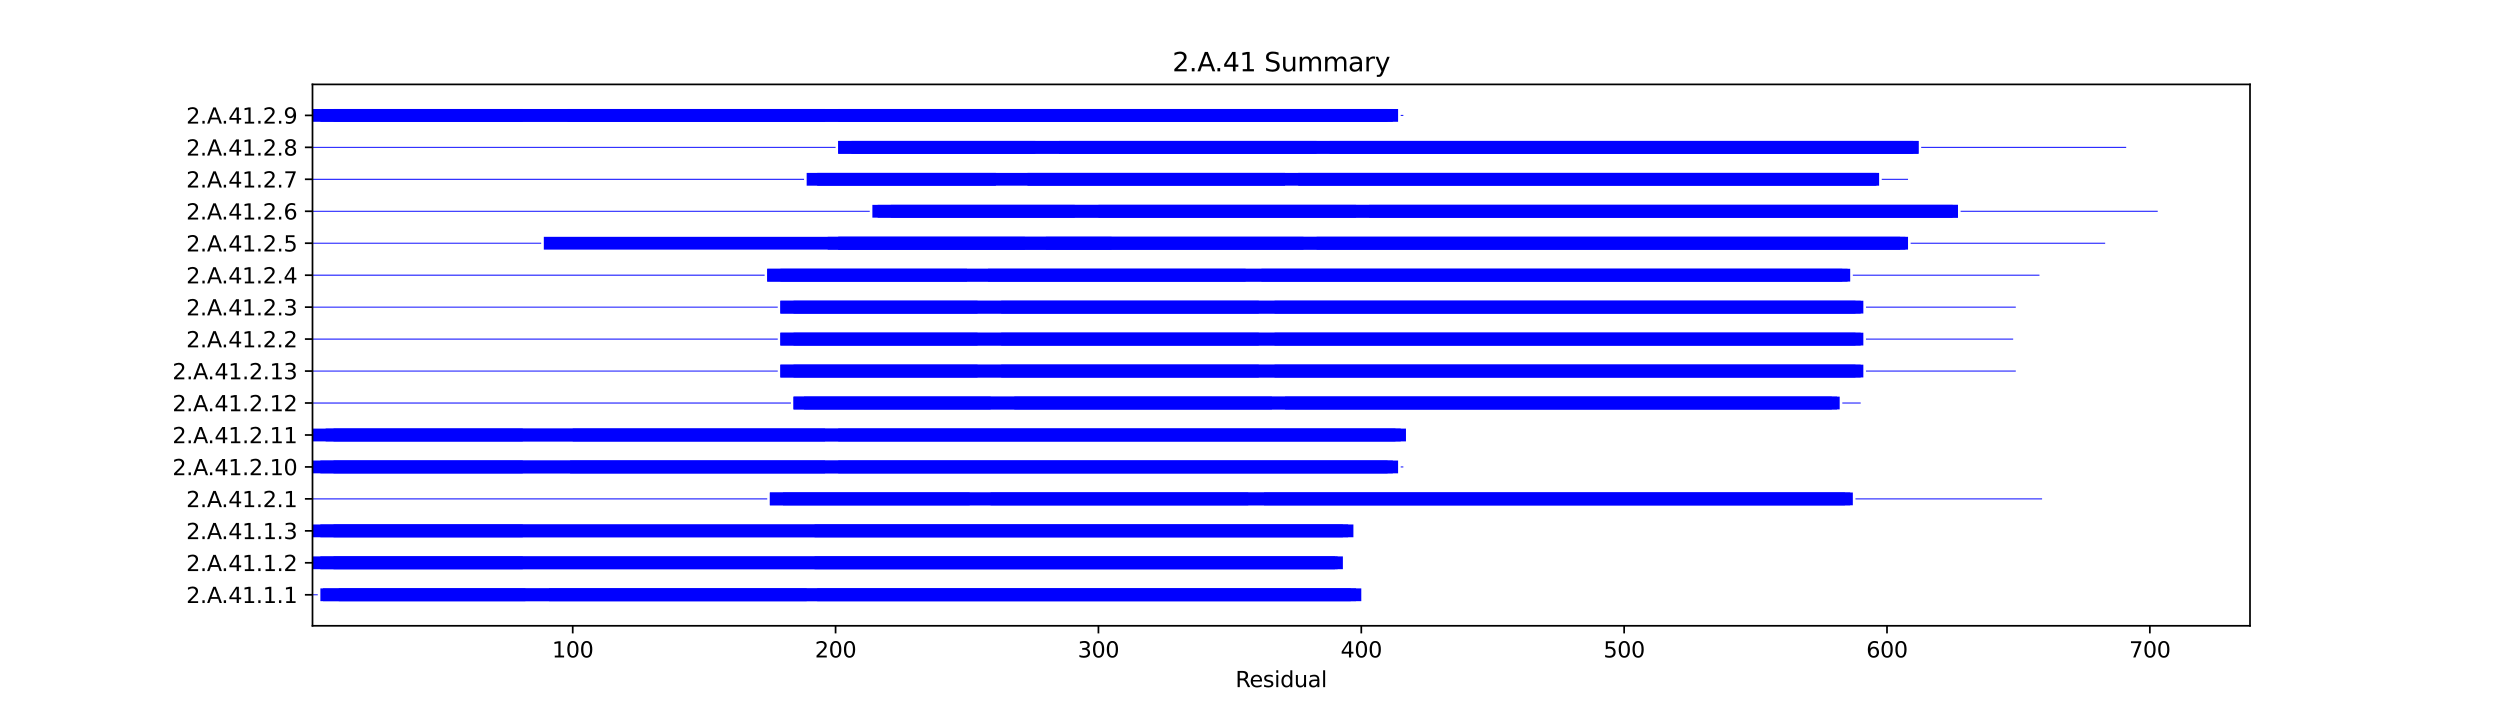 <?xml version="1.0" encoding="utf-8" standalone="no"?>
<!DOCTYPE svg PUBLIC "-//W3C//DTD SVG 1.1//EN"
  "http://www.w3.org/Graphics/SVG/1.1/DTD/svg11.dtd">
<svg xmlns:xlink="http://www.w3.org/1999/xlink" width="1152pt" height="324pt" viewBox="0 0 1152 324" xmlns="http://www.w3.org/2000/svg" version="1.1">
 <defs>
  <style type="text/css">*{stroke-linejoin: round; stroke-linecap: butt}</style>
 </defs>
 <g id="figure_1">
  <g id="patch_1">
   <path d="M 0 324 
L 1152 324 
L 1152 0 
L 0 0 
z
" style="fill: #ffffff"/>
  </g>
  <g id="axes_1">
   <g id="patch_2">
    <path d="M 144 288.36 
L 1036.8 288.36 
L 1036.8 38.88 
L 144 38.88 
z
" style="fill: #ffffff"/>
   </g>
   <g id="patch_3">
    <path d="M 144 274.295 
L 146.422 274.295 
L 146.422 273.854 
L 144 273.854 
z
" clip-path="url(#p8ea3f5fbbf)" style="fill: #0000ff"/>
   </g>
   <g id="patch_4">
    <path d="M 147.634 277.02 
L 627.282 277.02 
L 627.282 271.129 
L 147.634 271.129 
z
" clip-path="url(#p8ea3f5fbbf)" style="fill: #0000ff"/>
   </g>
   <g id="patch_5">
    <path d="M 148.845 277.02 
L 624.86 277.02 
L 624.86 271.129 
L 148.845 271.129 
z
" clip-path="url(#p8ea3f5fbbf)" style="fill: #0000ff"/>
   </g>
   <g id="patch_6">
    <path d="M 156.112 277.02 
L 242.11 277.02 
L 242.11 271.129 
L 156.112 271.129 
z
" clip-path="url(#p8ea3f5fbbf)" style="fill: #0000ff"/>
   </g>
   <g id="patch_7">
    <path d="M 253.011 277.02 
L 371.712 277.02 
L 371.712 271.129 
L 253.011 271.129 
z
" clip-path="url(#p8ea3f5fbbf)" style="fill: #0000ff"/>
   </g>
   <g id="patch_8">
    <path d="M 376.557 277.02 
L 622.437 277.02 
L 622.437 271.129 
L 376.557 271.129 
z
" clip-path="url(#p8ea3f5fbbf)" style="fill: #0000ff"/>
   </g>
   <g id="patch_9">
    <path d="M 144 262.293 
L 618.803 262.293 
L 618.803 256.402 
L 144 256.402 
z
" clip-path="url(#p8ea3f5fbbf)" style="fill: #0000ff"/>
   </g>
   <g id="patch_10">
    <path d="M 147.634 262.293 
L 616.381 262.293 
L 616.381 256.402 
L 147.634 256.402 
z
" clip-path="url(#p8ea3f5fbbf)" style="fill: #0000ff"/>
   </g>
   <g id="patch_11">
    <path d="M 153.69 262.293 
L 240.899 262.293 
L 240.899 256.402 
L 153.69 256.402 
z
" clip-path="url(#p8ea3f5fbbf)" style="fill: #0000ff"/>
   </g>
   <g id="patch_12">
    <path d="M 375.346 262.293 
L 615.17 262.293 
L 615.17 256.402 
L 375.346 256.402 
z
" clip-path="url(#p8ea3f5fbbf)" style="fill: #0000ff"/>
   </g>
   <g id="patch_13">
    <path d="M 144 247.565 
L 623.648 247.565 
L 623.648 241.675 
L 144 241.675 
z
" clip-path="url(#p8ea3f5fbbf)" style="fill: #0000ff"/>
   </g>
   <g id="patch_14">
    <path d="M 147.634 247.565 
L 621.226 247.565 
L 621.226 241.675 
L 147.634 241.675 
z
" clip-path="url(#p8ea3f5fbbf)" style="fill: #0000ff"/>
   </g>
   <g id="patch_15">
    <path d="M 153.69 247.565 
L 240.899 247.565 
L 240.899 241.675 
L 153.69 241.675 
z
" clip-path="url(#p8ea3f5fbbf)" style="fill: #0000ff"/>
   </g>
   <g id="patch_16">
    <path d="M 375.346 247.565 
L 618.803 247.565 
L 618.803 241.675 
L 375.346 241.675 
z
" clip-path="url(#p8ea3f5fbbf)" style="fill: #0000ff"/>
   </g>
   <g id="patch_17">
    <path d="M 144 230.114 
L 353.543 230.114 
L 353.543 229.672 
L 144 229.672 
z
" clip-path="url(#p8ea3f5fbbf)" style="fill: #0000ff"/>
   </g>
   <g id="patch_18">
    <path d="M 354.755 232.838 
L 853.783 232.838 
L 853.783 226.947 
L 354.755 226.947 
z
" clip-path="url(#p8ea3f5fbbf)" style="fill: #0000ff"/>
   </g>
   <g id="patch_19">
    <path d="M 354.755 232.838 
L 852.571 232.838 
L 852.571 226.947 
L 354.755 226.947 
z
" clip-path="url(#p8ea3f5fbbf)" style="fill: #0000ff"/>
   </g>
   <g id="patch_20">
    <path d="M 360.811 232.838 
L 446.808 232.838 
L 446.808 226.947 
L 360.811 226.947 
z
" clip-path="url(#p8ea3f5fbbf)" style="fill: #0000ff"/>
   </g>
   <g id="patch_21">
    <path d="M 456.498 232.838 
L 575.199 232.838 
L 575.199 226.947 
L 456.498 226.947 
z
" clip-path="url(#p8ea3f5fbbf)" style="fill: #0000ff"/>
   </g>
   <g id="patch_22">
    <path d="M 582.466 232.838 
L 850.149 232.838 
L 850.149 226.947 
L 582.466 226.947 
z
" clip-path="url(#p8ea3f5fbbf)" style="fill: #0000ff"/>
   </g>
   <g id="patch_23">
    <path d="M 854.994 230.114 
L 940.991 230.114 
L 940.991 229.672 
L 854.994 229.672 
z
" clip-path="url(#p8ea3f5fbbf)" style="fill: #0000ff"/>
   </g>
   <g id="patch_24">
    <path d="M 144 218.111 
L 644.239 218.111 
L 644.239 212.22 
L 144 212.22 
z
" clip-path="url(#p8ea3f5fbbf)" style="fill: #0000ff"/>
   </g>
   <g id="patch_25">
    <path d="M 147.634 218.111 
L 641.817 218.111 
L 641.817 212.22 
L 147.634 212.22 
z
" clip-path="url(#p8ea3f5fbbf)" style="fill: #0000ff"/>
   </g>
   <g id="patch_26">
    <path d="M 153.69 218.111 
L 240.899 218.111 
L 240.899 212.22 
L 153.69 212.22 
z
" clip-path="url(#p8ea3f5fbbf)" style="fill: #0000ff"/>
   </g>
   <g id="patch_27">
    <path d="M 262.701 218.111 
L 380.19 218.111 
L 380.19 212.22 
L 262.701 212.22 
z
" clip-path="url(#p8ea3f5fbbf)" style="fill: #0000ff"/>
   </g>
   <g id="patch_28">
    <path d="M 386.247 218.111 
L 639.394 218.111 
L 639.394 212.22 
L 386.247 212.22 
z
" clip-path="url(#p8ea3f5fbbf)" style="fill: #0000ff"/>
   </g>
   <g id="patch_29">
    <path d="M 645.451 215.386 
L 646.662 215.386 
L 646.662 214.945 
L 645.451 214.945 
z
" clip-path="url(#p8ea3f5fbbf)" style="fill: #0000ff"/>
   </g>
   <g id="patch_30">
    <path d="M 144 203.384 
L 647.873 203.384 
L 647.873 197.493 
L 144 197.493 
z
" clip-path="url(#p8ea3f5fbbf)" style="fill: #0000ff"/>
   </g>
   <g id="patch_31">
    <path d="M 150.056 203.384 
L 645.451 203.384 
L 645.451 197.493 
L 150.056 197.493 
z
" clip-path="url(#p8ea3f5fbbf)" style="fill: #0000ff"/>
   </g>
   <g id="patch_32">
    <path d="M 153.69 203.384 
L 240.899 203.384 
L 240.899 197.493 
L 153.69 197.493 
z
" clip-path="url(#p8ea3f5fbbf)" style="fill: #0000ff"/>
   </g>
   <g id="patch_33">
    <path d="M 263.912 203.384 
L 380.19 203.384 
L 380.19 197.493 
L 263.912 197.493 
z
" clip-path="url(#p8ea3f5fbbf)" style="fill: #0000ff"/>
   </g>
   <g id="patch_34">
    <path d="M 386.247 203.384 
L 643.028 203.384 
L 643.028 197.493 
L 386.247 197.493 
z
" clip-path="url(#p8ea3f5fbbf)" style="fill: #0000ff"/>
   </g>
   <g id="patch_35">
    <path d="M 649.084 200.659 
L 649.084 200.659 
L 649.084 200.217 
L 649.084 200.217 
z
" clip-path="url(#p8ea3f5fbbf)" style="fill: #0000ff"/>
   </g>
   <g id="patch_36">
    <path d="M 144 185.932 
L 364.444 185.932 
L 364.444 185.49 
L 144 185.49 
z
" clip-path="url(#p8ea3f5fbbf)" style="fill: #0000ff"/>
   </g>
   <g id="patch_37">
    <path d="M 365.656 188.656 
L 847.726 188.656 
L 847.726 182.765 
L 365.656 182.765 
z
" clip-path="url(#p8ea3f5fbbf)" style="fill: #0000ff"/>
   </g>
   <g id="patch_38">
    <path d="M 365.656 188.656 
L 846.515 188.656 
L 846.515 182.765 
L 365.656 182.765 
z
" clip-path="url(#p8ea3f5fbbf)" style="fill: #0000ff"/>
   </g>
   <g id="patch_39">
    <path d="M 370.501 188.656 
L 456.498 188.656 
L 456.498 182.765 
L 370.501 182.765 
z
" clip-path="url(#p8ea3f5fbbf)" style="fill: #0000ff"/>
   </g>
   <g id="patch_40">
    <path d="M 467.399 188.656 
L 586.1 188.656 
L 586.1 182.765 
L 467.399 182.765 
z
" clip-path="url(#p8ea3f5fbbf)" style="fill: #0000ff"/>
   </g>
   <g id="patch_41">
    <path d="M 592.156 188.656 
L 844.093 188.656 
L 844.093 182.765 
L 592.156 182.765 
z
" clip-path="url(#p8ea3f5fbbf)" style="fill: #0000ff"/>
   </g>
   <g id="patch_42">
    <path d="M 848.938 185.932 
L 857.416 185.932 
L 857.416 185.49 
L 848.938 185.49 
z
" clip-path="url(#p8ea3f5fbbf)" style="fill: #0000ff"/>
   </g>
   <g id="patch_43">
    <path d="M 144 171.205 
L 358.388 171.205 
L 358.388 170.763 
L 144 170.763 
z
" clip-path="url(#p8ea3f5fbbf)" style="fill: #0000ff"/>
   </g>
   <g id="patch_44">
    <path d="M 359.6 173.929 
L 858.628 173.929 
L 858.628 168.038 
L 359.6 168.038 
z
" clip-path="url(#p8ea3f5fbbf)" style="fill: #0000ff"/>
   </g>
   <g id="patch_45">
    <path d="M 359.6 173.929 
L 857.416 173.929 
L 857.416 168.038 
L 359.6 168.038 
z
" clip-path="url(#p8ea3f5fbbf)" style="fill: #0000ff"/>
   </g>
   <g id="patch_46">
    <path d="M 365.656 173.929 
L 450.442 173.929 
L 450.442 168.038 
L 365.656 168.038 
z
" clip-path="url(#p8ea3f5fbbf)" style="fill: #0000ff"/>
   </g>
   <g id="patch_47">
    <path d="M 461.343 173.929 
L 580.044 173.929 
L 580.044 168.038 
L 461.343 168.038 
z
" clip-path="url(#p8ea3f5fbbf)" style="fill: #0000ff"/>
   </g>
   <g id="patch_48">
    <path d="M 587.311 173.929 
L 854.994 173.929 
L 854.994 168.038 
L 587.311 168.038 
z
" clip-path="url(#p8ea3f5fbbf)" style="fill: #0000ff"/>
   </g>
   <g id="patch_49">
    <path d="M 859.839 171.205 
L 928.879 171.205 
L 928.879 170.763 
L 859.839 170.763 
z
" clip-path="url(#p8ea3f5fbbf)" style="fill: #0000ff"/>
   </g>
   <g id="patch_50">
    <path d="M 144 156.477 
L 358.388 156.477 
L 358.388 156.035 
L 144 156.035 
z
" clip-path="url(#p8ea3f5fbbf)" style="fill: #0000ff"/>
   </g>
   <g id="patch_51">
    <path d="M 359.6 159.202 
L 858.628 159.202 
L 858.628 153.311 
L 359.6 153.311 
z
" clip-path="url(#p8ea3f5fbbf)" style="fill: #0000ff"/>
   </g>
   <g id="patch_52">
    <path d="M 359.6 159.202 
L 857.416 159.202 
L 857.416 153.311 
L 359.6 153.311 
z
" clip-path="url(#p8ea3f5fbbf)" style="fill: #0000ff"/>
   </g>
   <g id="patch_53">
    <path d="M 365.656 159.202 
L 450.442 159.202 
L 450.442 153.311 
L 365.656 153.311 
z
" clip-path="url(#p8ea3f5fbbf)" style="fill: #0000ff"/>
   </g>
   <g id="patch_54">
    <path d="M 461.343 159.202 
L 580.044 159.202 
L 580.044 153.311 
L 461.343 153.311 
z
" clip-path="url(#p8ea3f5fbbf)" style="fill: #0000ff"/>
   </g>
   <g id="patch_55">
    <path d="M 587.311 159.202 
L 854.994 159.202 
L 854.994 153.311 
L 587.311 153.311 
z
" clip-path="url(#p8ea3f5fbbf)" style="fill: #0000ff"/>
   </g>
   <g id="patch_56">
    <path d="M 859.839 156.477 
L 927.668 156.477 
L 927.668 156.035 
L 859.839 156.035 
z
" clip-path="url(#p8ea3f5fbbf)" style="fill: #0000ff"/>
   </g>
   <g id="patch_57">
    <path d="M 144 141.75 
L 358.388 141.75 
L 358.388 141.308 
L 144 141.308 
z
" clip-path="url(#p8ea3f5fbbf)" style="fill: #0000ff"/>
   </g>
   <g id="patch_58">
    <path d="M 359.6 144.475 
L 858.628 144.475 
L 858.628 138.584 
L 359.6 138.584 
z
" clip-path="url(#p8ea3f5fbbf)" style="fill: #0000ff"/>
   </g>
   <g id="patch_59">
    <path d="M 359.6 144.475 
L 857.416 144.475 
L 857.416 138.584 
L 359.6 138.584 
z
" clip-path="url(#p8ea3f5fbbf)" style="fill: #0000ff"/>
   </g>
   <g id="patch_60">
    <path d="M 365.656 144.475 
L 450.442 144.475 
L 450.442 138.584 
L 365.656 138.584 
z
" clip-path="url(#p8ea3f5fbbf)" style="fill: #0000ff"/>
   </g>
   <g id="patch_61">
    <path d="M 461.343 144.475 
L 580.044 144.475 
L 580.044 138.584 
L 461.343 138.584 
z
" clip-path="url(#p8ea3f5fbbf)" style="fill: #0000ff"/>
   </g>
   <g id="patch_62">
    <path d="M 587.311 144.475 
L 854.994 144.475 
L 854.994 138.584 
L 587.311 138.584 
z
" clip-path="url(#p8ea3f5fbbf)" style="fill: #0000ff"/>
   </g>
   <g id="patch_63">
    <path d="M 859.839 141.75 
L 928.879 141.75 
L 928.879 141.308 
L 859.839 141.308 
z
" clip-path="url(#p8ea3f5fbbf)" style="fill: #0000ff"/>
   </g>
   <g id="patch_64">
    <path d="M 144 127.023 
L 352.332 127.023 
L 352.332 126.581 
L 144 126.581 
z
" clip-path="url(#p8ea3f5fbbf)" style="fill: #0000ff"/>
   </g>
   <g id="patch_65">
    <path d="M 353.543 129.747 
L 852.571 129.747 
L 852.571 123.856 
L 353.543 123.856 
z
" clip-path="url(#p8ea3f5fbbf)" style="fill: #0000ff"/>
   </g>
   <g id="patch_66">
    <path d="M 353.543 129.747 
L 851.36 129.747 
L 851.36 123.856 
L 353.543 123.856 
z
" clip-path="url(#p8ea3f5fbbf)" style="fill: #0000ff"/>
   </g>
   <g id="patch_67">
    <path d="M 359.6 129.747 
L 445.597 129.747 
L 445.597 123.856 
L 359.6 123.856 
z
" clip-path="url(#p8ea3f5fbbf)" style="fill: #0000ff"/>
   </g>
   <g id="patch_68">
    <path d="M 455.287 129.747 
L 573.988 129.747 
L 573.988 123.856 
L 455.287 123.856 
z
" clip-path="url(#p8ea3f5fbbf)" style="fill: #0000ff"/>
   </g>
   <g id="patch_69">
    <path d="M 581.255 129.747 
L 848.938 129.747 
L 848.938 123.856 
L 581.255 123.856 
z
" clip-path="url(#p8ea3f5fbbf)" style="fill: #0000ff"/>
   </g>
   <g id="patch_70">
    <path d="M 853.783 127.023 
L 939.78 127.023 
L 939.78 126.581 
L 853.783 126.581 
z
" clip-path="url(#p8ea3f5fbbf)" style="fill: #0000ff"/>
   </g>
   <g id="patch_71">
    <path d="M 144 112.295 
L 249.377 112.295 
L 249.377 111.854 
L 144 111.854 
z
" clip-path="url(#p8ea3f5fbbf)" style="fill: #0000ff"/>
   </g>
   <g id="patch_72">
    <path d="M 250.589 115.02 
L 512.215 115.02 
L 512.215 109.129 
L 250.589 109.129 
z
" clip-path="url(#p8ea3f5fbbf)" style="fill: #0000ff"/>
   </g>
   <g id="patch_73">
    <path d="M 381.402 115.02 
L 878.007 115.02 
L 878.007 109.129 
L 381.402 109.129 
z
" clip-path="url(#p8ea3f5fbbf)" style="fill: #0000ff"/>
   </g>
   <g id="patch_74">
    <path d="M 386.247 115.02 
L 879.219 115.02 
L 879.219 109.129 
L 386.247 109.129 
z
" clip-path="url(#p8ea3f5fbbf)" style="fill: #0000ff"/>
   </g>
   <g id="patch_75">
    <path d="M 386.247 115.02 
L 472.244 115.02 
L 472.244 109.129 
L 386.247 109.129 
z
" clip-path="url(#p8ea3f5fbbf)" style="fill: #0000ff"/>
   </g>
   <g id="patch_76">
    <path d="M 481.934 115.02 
L 600.635 115.02 
L 600.635 109.129 
L 481.934 109.129 
z
" clip-path="url(#p8ea3f5fbbf)" style="fill: #0000ff"/>
   </g>
   <g id="patch_77">
    <path d="M 606.691 115.02 
L 875.585 115.02 
L 875.585 109.129 
L 606.691 109.129 
z
" clip-path="url(#p8ea3f5fbbf)" style="fill: #0000ff"/>
   </g>
   <g id="patch_78">
    <path d="M 880.43 112.295 
L 970.061 112.295 
L 970.061 111.854 
L 880.43 111.854 
z
" clip-path="url(#p8ea3f5fbbf)" style="fill: #0000ff"/>
   </g>
   <g id="patch_79">
    <path d="M 144 97.568 
L 400.781 97.568 
L 400.781 97.126 
L 144 97.126 
z
" clip-path="url(#p8ea3f5fbbf)" style="fill: #0000ff"/>
   </g>
   <g id="patch_80">
    <path d="M 401.993 100.293 
L 902.232 100.293 
L 902.232 94.402 
L 401.993 94.402 
z
" clip-path="url(#p8ea3f5fbbf)" style="fill: #0000ff"/>
   </g>
   <g id="patch_81">
    <path d="M 404.415 100.293 
L 902.232 100.293 
L 902.232 94.402 
L 404.415 94.402 
z
" clip-path="url(#p8ea3f5fbbf)" style="fill: #0000ff"/>
   </g>
   <g id="patch_82">
    <path d="M 410.471 100.293 
L 495.258 100.293 
L 495.258 94.402 
L 410.471 94.402 
z
" clip-path="url(#p8ea3f5fbbf)" style="fill: #0000ff"/>
   </g>
   <g id="patch_83">
    <path d="M 506.159 100.293 
L 624.86 100.293 
L 624.86 94.402 
L 506.159 94.402 
z
" clip-path="url(#p8ea3f5fbbf)" style="fill: #0000ff"/>
   </g>
   <g id="patch_84">
    <path d="M 630.916 100.293 
L 899.81 100.293 
L 899.81 94.402 
L 630.916 94.402 
z
" clip-path="url(#p8ea3f5fbbf)" style="fill: #0000ff"/>
   </g>
   <g id="patch_85">
    <path d="M 903.443 97.568 
L 994.286 97.568 
L 994.286 97.126 
L 903.443 97.126 
z
" clip-path="url(#p8ea3f5fbbf)" style="fill: #0000ff"/>
   </g>
   <g id="patch_86">
    <path d="M 144 82.841 
L 370.501 82.841 
L 370.501 82.399 
L 144 82.399 
z
" clip-path="url(#p8ea3f5fbbf)" style="fill: #0000ff"/>
   </g>
   <g id="patch_87">
    <path d="M 371.712 85.565 
L 865.895 85.565 
L 865.895 79.675 
L 371.712 79.675 
z
" clip-path="url(#p8ea3f5fbbf)" style="fill: #0000ff"/>
   </g>
   <g id="patch_88">
    <path d="M 376.557 85.565 
L 458.921 85.565 
L 458.921 79.675 
L 376.557 79.675 
z
" clip-path="url(#p8ea3f5fbbf)" style="fill: #0000ff"/>
   </g>
   <g id="patch_89">
    <path d="M 473.455 85.565 
L 592.156 85.565 
L 592.156 79.675 
L 473.455 79.675 
z
" clip-path="url(#p8ea3f5fbbf)" style="fill: #0000ff"/>
   </g>
   <g id="patch_90">
    <path d="M 598.212 85.565 
L 864.684 85.565 
L 864.684 79.675 
L 598.212 79.675 
z
" clip-path="url(#p8ea3f5fbbf)" style="fill: #0000ff"/>
   </g>
   <g id="patch_91">
    <path d="M 867.106 82.841 
L 879.219 82.841 
L 879.219 82.399 
L 867.106 82.399 
z
" clip-path="url(#p8ea3f5fbbf)" style="fill: #0000ff"/>
   </g>
   <g id="patch_92">
    <path d="M 144 68.114 
L 385.035 68.114 
L 385.035 67.672 
L 144 67.672 
z
" clip-path="url(#p8ea3f5fbbf)" style="fill: #0000ff"/>
   </g>
   <g id="patch_93">
    <path d="M 386.247 70.838 
L 884.063 70.838 
L 884.063 64.947 
L 386.247 64.947 
z
" clip-path="url(#p8ea3f5fbbf)" style="fill: #0000ff"/>
   </g>
   <g id="patch_94">
    <path d="M 386.247 70.838 
L 884.063 70.838 
L 884.063 64.947 
L 386.247 64.947 
z
" clip-path="url(#p8ea3f5fbbf)" style="fill: #0000ff"/>
   </g>
   <g id="patch_95">
    <path d="M 392.303 70.838 
L 477.089 70.838 
L 477.089 64.947 
L 392.303 64.947 
z
" clip-path="url(#p8ea3f5fbbf)" style="fill: #0000ff"/>
   </g>
   <g id="patch_96">
    <path d="M 487.99 70.838 
L 606.691 70.838 
L 606.691 64.947 
L 487.99 64.947 
z
" clip-path="url(#p8ea3f5fbbf)" style="fill: #0000ff"/>
   </g>
   <g id="patch_97">
    <path d="M 612.747 70.838 
L 881.641 70.838 
L 881.641 64.947 
L 612.747 64.947 
z
" clip-path="url(#p8ea3f5fbbf)" style="fill: #0000ff"/>
   </g>
   <g id="patch_98">
    <path d="M 885.275 68.114 
L 979.751 68.114 
L 979.751 67.672 
L 885.275 67.672 
z
" clip-path="url(#p8ea3f5fbbf)" style="fill: #0000ff"/>
   </g>
   <g id="patch_99">
    <path d="M 144 56.111 
L 644.239 56.111 
L 644.239 50.22 
L 144 50.22 
z
" clip-path="url(#p8ea3f5fbbf)" style="fill: #0000ff"/>
   </g>
   <g id="patch_100">
    <path d="M 147.634 56.111 
L 641.817 56.111 
L 641.817 50.22 
L 147.634 50.22 
z
" clip-path="url(#p8ea3f5fbbf)" style="fill: #0000ff"/>
   </g>
   <g id="patch_101">
    <path d="M 153.69 56.111 
L 240.899 56.111 
L 240.899 50.22 
L 153.69 50.22 
z
" clip-path="url(#p8ea3f5fbbf)" style="fill: #0000ff"/>
   </g>
   <g id="patch_102">
    <path d="M 261.49 56.111 
L 380.19 56.111 
L 380.19 50.22 
L 261.49 50.22 
z
" clip-path="url(#p8ea3f5fbbf)" style="fill: #0000ff"/>
   </g>
   <g id="patch_103">
    <path d="M 386.247 56.111 
L 639.394 56.111 
L 639.394 50.22 
L 386.247 50.22 
z
" clip-path="url(#p8ea3f5fbbf)" style="fill: #0000ff"/>
   </g>
   <g id="patch_104">
    <path d="M 645.451 53.386 
L 646.662 53.386 
L 646.662 52.945 
L 645.451 52.945 
z
" clip-path="url(#p8ea3f5fbbf)" style="fill: #0000ff"/>
   </g>
   <g id="matplotlib.axis_1">
    <g id="xtick_1">
     <g id="line2d_1">
      <defs>
       <path id="m4829040ef9" d="M 0 0 
L 0 3.5 
" style="stroke: #000000; stroke-width: 0.8"/>
      </defs>
      <g>
       <use xlink:href="#m4829040ef9" x="263.912" y="288.36" style="stroke: #000000; stroke-width: 0.8"/>
      </g>
     </g>
     <g id="text_1">
      <!-- 100 -->
      <g transform="translate(254.368 302.958) scale(0.1 -0.1)">
       <defs>
        <path id="DejaVuSans-31" d="M 794 531 
L 1825 531 
L 1825 4091 
L 703 3866 
L 703 4441 
L 1819 4666 
L 2450 4666 
L 2450 531 
L 3481 531 
L 3481 0 
L 794 0 
L 794 531 
z
" transform="scale(0.016)"/>
        <path id="DejaVuSans-30" d="M 2034 4250 
Q 1547 4250 1301 3770 
Q 1056 3291 1056 2328 
Q 1056 1369 1301 889 
Q 1547 409 2034 409 
Q 2525 409 2770 889 
Q 3016 1369 3016 2328 
Q 3016 3291 2770 3770 
Q 2525 4250 2034 4250 
z
M 2034 4750 
Q 2819 4750 3233 4129 
Q 3647 3509 3647 2328 
Q 3647 1150 3233 529 
Q 2819 -91 2034 -91 
Q 1250 -91 836 529 
Q 422 1150 422 2328 
Q 422 3509 836 4129 
Q 1250 4750 2034 4750 
z
" transform="scale(0.016)"/>
       </defs>
       <use xlink:href="#DejaVuSans-31"/>
       <use xlink:href="#DejaVuSans-30" x="63.623"/>
       <use xlink:href="#DejaVuSans-30" x="127.246"/>
      </g>
     </g>
    </g>
    <g id="xtick_2">
     <g id="line2d_2">
      <g>
       <use xlink:href="#m4829040ef9" x="385.035" y="288.36" style="stroke: #000000; stroke-width: 0.8"/>
      </g>
     </g>
     <g id="text_2">
      <!-- 200 -->
      <g transform="translate(375.492 302.958) scale(0.1 -0.1)">
       <defs>
        <path id="DejaVuSans-32" d="M 1228 531 
L 3431 531 
L 3431 0 
L 469 0 
L 469 531 
Q 828 903 1448 1529 
Q 2069 2156 2228 2338 
Q 2531 2678 2651 2914 
Q 2772 3150 2772 3378 
Q 2772 3750 2511 3984 
Q 2250 4219 1831 4219 
Q 1534 4219 1204 4116 
Q 875 4013 500 3803 
L 500 4441 
Q 881 4594 1212 4672 
Q 1544 4750 1819 4750 
Q 2544 4750 2975 4387 
Q 3406 4025 3406 3419 
Q 3406 3131 3298 2873 
Q 3191 2616 2906 2266 
Q 2828 2175 2409 1742 
Q 1991 1309 1228 531 
z
" transform="scale(0.016)"/>
       </defs>
       <use xlink:href="#DejaVuSans-32"/>
       <use xlink:href="#DejaVuSans-30" x="63.623"/>
       <use xlink:href="#DejaVuSans-30" x="127.246"/>
      </g>
     </g>
    </g>
    <g id="xtick_3">
     <g id="line2d_3">
      <g>
       <use xlink:href="#m4829040ef9" x="506.159" y="288.36" style="stroke: #000000; stroke-width: 0.8"/>
      </g>
     </g>
     <g id="text_3">
      <!-- 300 -->
      <g transform="translate(496.615 302.958) scale(0.1 -0.1)">
       <defs>
        <path id="DejaVuSans-33" d="M 2597 2516 
Q 3050 2419 3304 2112 
Q 3559 1806 3559 1356 
Q 3559 666 3084 287 
Q 2609 -91 1734 -91 
Q 1441 -91 1130 -33 
Q 819 25 488 141 
L 488 750 
Q 750 597 1062 519 
Q 1375 441 1716 441 
Q 2309 441 2620 675 
Q 2931 909 2931 1356 
Q 2931 1769 2642 2001 
Q 2353 2234 1838 2234 
L 1294 2234 
L 1294 2753 
L 1863 2753 
Q 2328 2753 2575 2939 
Q 2822 3125 2822 3475 
Q 2822 3834 2567 4026 
Q 2313 4219 1838 4219 
Q 1578 4219 1281 4162 
Q 984 4106 628 3988 
L 628 4550 
Q 988 4650 1302 4700 
Q 1616 4750 1894 4750 
Q 2613 4750 3031 4423 
Q 3450 4097 3450 3541 
Q 3450 3153 3228 2886 
Q 3006 2619 2597 2516 
z
" transform="scale(0.016)"/>
       </defs>
       <use xlink:href="#DejaVuSans-33"/>
       <use xlink:href="#DejaVuSans-30" x="63.623"/>
       <use xlink:href="#DejaVuSans-30" x="127.246"/>
      </g>
     </g>
    </g>
    <g id="xtick_4">
     <g id="line2d_4">
      <g>
       <use xlink:href="#m4829040ef9" x="627.282" y="288.36" style="stroke: #000000; stroke-width: 0.8"/>
      </g>
     </g>
     <g id="text_4">
      <!-- 400 -->
      <g transform="translate(617.738 302.958) scale(0.1 -0.1)">
       <defs>
        <path id="DejaVuSans-34" d="M 2419 4116 
L 825 1625 
L 2419 1625 
L 2419 4116 
z
M 2253 4666 
L 3047 4666 
L 3047 1625 
L 3713 1625 
L 3713 1100 
L 3047 1100 
L 3047 0 
L 2419 0 
L 2419 1100 
L 313 1100 
L 313 1709 
L 2253 4666 
z
" transform="scale(0.016)"/>
       </defs>
       <use xlink:href="#DejaVuSans-34"/>
       <use xlink:href="#DejaVuSans-30" x="63.623"/>
       <use xlink:href="#DejaVuSans-30" x="127.246"/>
      </g>
     </g>
    </g>
    <g id="xtick_5">
     <g id="line2d_5">
      <g>
       <use xlink:href="#m4829040ef9" x="748.405" y="288.36" style="stroke: #000000; stroke-width: 0.8"/>
      </g>
     </g>
     <g id="text_5">
      <!-- 500 -->
      <g transform="translate(738.862 302.958) scale(0.1 -0.1)">
       <defs>
        <path id="DejaVuSans-35" d="M 691 4666 
L 3169 4666 
L 3169 4134 
L 1269 4134 
L 1269 2991 
Q 1406 3038 1543 3061 
Q 1681 3084 1819 3084 
Q 2600 3084 3056 2656 
Q 3513 2228 3513 1497 
Q 3513 744 3044 326 
Q 2575 -91 1722 -91 
Q 1428 -91 1123 -41 
Q 819 9 494 109 
L 494 744 
Q 775 591 1075 516 
Q 1375 441 1709 441 
Q 2250 441 2565 725 
Q 2881 1009 2881 1497 
Q 2881 1984 2565 2268 
Q 2250 2553 1709 2553 
Q 1456 2553 1204 2497 
Q 953 2441 691 2322 
L 691 4666 
z
" transform="scale(0.016)"/>
       </defs>
       <use xlink:href="#DejaVuSans-35"/>
       <use xlink:href="#DejaVuSans-30" x="63.623"/>
       <use xlink:href="#DejaVuSans-30" x="127.246"/>
      </g>
     </g>
    </g>
    <g id="xtick_6">
     <g id="line2d_6">
      <g>
       <use xlink:href="#m4829040ef9" x="869.529" y="288.36" style="stroke: #000000; stroke-width: 0.8"/>
      </g>
     </g>
     <g id="text_6">
      <!-- 600 -->
      <g transform="translate(859.985 302.958) scale(0.1 -0.1)">
       <defs>
        <path id="DejaVuSans-36" d="M 2113 2584 
Q 1688 2584 1439 2293 
Q 1191 2003 1191 1497 
Q 1191 994 1439 701 
Q 1688 409 2113 409 
Q 2538 409 2786 701 
Q 3034 994 3034 1497 
Q 3034 2003 2786 2293 
Q 2538 2584 2113 2584 
z
M 3366 4563 
L 3366 3988 
Q 3128 4100 2886 4159 
Q 2644 4219 2406 4219 
Q 1781 4219 1451 3797 
Q 1122 3375 1075 2522 
Q 1259 2794 1537 2939 
Q 1816 3084 2150 3084 
Q 2853 3084 3261 2657 
Q 3669 2231 3669 1497 
Q 3669 778 3244 343 
Q 2819 -91 2113 -91 
Q 1303 -91 875 529 
Q 447 1150 447 2328 
Q 447 3434 972 4092 
Q 1497 4750 2381 4750 
Q 2619 4750 2861 4703 
Q 3103 4656 3366 4563 
z
" transform="scale(0.016)"/>
       </defs>
       <use xlink:href="#DejaVuSans-36"/>
       <use xlink:href="#DejaVuSans-30" x="63.623"/>
       <use xlink:href="#DejaVuSans-30" x="127.246"/>
      </g>
     </g>
    </g>
    <g id="xtick_7">
     <g id="line2d_7">
      <g>
       <use xlink:href="#m4829040ef9" x="990.652" y="288.36" style="stroke: #000000; stroke-width: 0.8"/>
      </g>
     </g>
     <g id="text_7">
      <!-- 700 -->
      <g transform="translate(981.108 302.958) scale(0.1 -0.1)">
       <defs>
        <path id="DejaVuSans-37" d="M 525 4666 
L 3525 4666 
L 3525 4397 
L 1831 0 
L 1172 0 
L 2766 4134 
L 525 4134 
L 525 4666 
z
" transform="scale(0.016)"/>
       </defs>
       <use xlink:href="#DejaVuSans-37"/>
       <use xlink:href="#DejaVuSans-30" x="63.623"/>
       <use xlink:href="#DejaVuSans-30" x="127.246"/>
      </g>
     </g>
    </g>
    <g id="text_8">
     <!-- Residual -->
     <g transform="translate(569.284 316.637) scale(0.1 -0.1)">
      <defs>
       <path id="DejaVuSans-52" d="M 2841 2188 
Q 3044 2119 3236 1894 
Q 3428 1669 3622 1275 
L 4263 0 
L 3584 0 
L 2988 1197 
Q 2756 1666 2539 1819 
Q 2322 1972 1947 1972 
L 1259 1972 
L 1259 0 
L 628 0 
L 628 4666 
L 2053 4666 
Q 2853 4666 3247 4331 
Q 3641 3997 3641 3322 
Q 3641 2881 3436 2590 
Q 3231 2300 2841 2188 
z
M 1259 4147 
L 1259 2491 
L 2053 2491 
Q 2509 2491 2742 2702 
Q 2975 2913 2975 3322 
Q 2975 3731 2742 3939 
Q 2509 4147 2053 4147 
L 1259 4147 
z
" transform="scale(0.016)"/>
       <path id="DejaVuSans-65" d="M 3597 1894 
L 3597 1613 
L 953 1613 
Q 991 1019 1311 708 
Q 1631 397 2203 397 
Q 2534 397 2845 478 
Q 3156 559 3463 722 
L 3463 178 
Q 3153 47 2828 -22 
Q 2503 -91 2169 -91 
Q 1331 -91 842 396 
Q 353 884 353 1716 
Q 353 2575 817 3079 
Q 1281 3584 2069 3584 
Q 2775 3584 3186 3129 
Q 3597 2675 3597 1894 
z
M 3022 2063 
Q 3016 2534 2758 2815 
Q 2500 3097 2075 3097 
Q 1594 3097 1305 2825 
Q 1016 2553 972 2059 
L 3022 2063 
z
" transform="scale(0.016)"/>
       <path id="DejaVuSans-73" d="M 2834 3397 
L 2834 2853 
Q 2591 2978 2328 3040 
Q 2066 3103 1784 3103 
Q 1356 3103 1142 2972 
Q 928 2841 928 2578 
Q 928 2378 1081 2264 
Q 1234 2150 1697 2047 
L 1894 2003 
Q 2506 1872 2764 1633 
Q 3022 1394 3022 966 
Q 3022 478 2636 193 
Q 2250 -91 1575 -91 
Q 1294 -91 989 -36 
Q 684 19 347 128 
L 347 722 
Q 666 556 975 473 
Q 1284 391 1588 391 
Q 1994 391 2212 530 
Q 2431 669 2431 922 
Q 2431 1156 2273 1281 
Q 2116 1406 1581 1522 
L 1381 1569 
Q 847 1681 609 1914 
Q 372 2147 372 2553 
Q 372 3047 722 3315 
Q 1072 3584 1716 3584 
Q 2034 3584 2315 3537 
Q 2597 3491 2834 3397 
z
" transform="scale(0.016)"/>
       <path id="DejaVuSans-69" d="M 603 3500 
L 1178 3500 
L 1178 0 
L 603 0 
L 603 3500 
z
M 603 4863 
L 1178 4863 
L 1178 4134 
L 603 4134 
L 603 4863 
z
" transform="scale(0.016)"/>
       <path id="DejaVuSans-64" d="M 2906 2969 
L 2906 4863 
L 3481 4863 
L 3481 0 
L 2906 0 
L 2906 525 
Q 2725 213 2448 61 
Q 2172 -91 1784 -91 
Q 1150 -91 751 415 
Q 353 922 353 1747 
Q 353 2572 751 3078 
Q 1150 3584 1784 3584 
Q 2172 3584 2448 3432 
Q 2725 3281 2906 2969 
z
M 947 1747 
Q 947 1113 1208 752 
Q 1469 391 1925 391 
Q 2381 391 2643 752 
Q 2906 1113 2906 1747 
Q 2906 2381 2643 2742 
Q 2381 3103 1925 3103 
Q 1469 3103 1208 2742 
Q 947 2381 947 1747 
z
" transform="scale(0.016)"/>
       <path id="DejaVuSans-75" d="M 544 1381 
L 544 3500 
L 1119 3500 
L 1119 1403 
Q 1119 906 1312 657 
Q 1506 409 1894 409 
Q 2359 409 2629 706 
Q 2900 1003 2900 1516 
L 2900 3500 
L 3475 3500 
L 3475 0 
L 2900 0 
L 2900 538 
Q 2691 219 2414 64 
Q 2138 -91 1772 -91 
Q 1169 -91 856 284 
Q 544 659 544 1381 
z
M 1991 3584 
L 1991 3584 
z
" transform="scale(0.016)"/>
       <path id="DejaVuSans-61" d="M 2194 1759 
Q 1497 1759 1228 1600 
Q 959 1441 959 1056 
Q 959 750 1161 570 
Q 1363 391 1709 391 
Q 2188 391 2477 730 
Q 2766 1069 2766 1631 
L 2766 1759 
L 2194 1759 
z
M 3341 1997 
L 3341 0 
L 2766 0 
L 2766 531 
Q 2569 213 2275 61 
Q 1981 -91 1556 -91 
Q 1019 -91 701 211 
Q 384 513 384 1019 
Q 384 1609 779 1909 
Q 1175 2209 1959 2209 
L 2766 2209 
L 2766 2266 
Q 2766 2663 2505 2880 
Q 2244 3097 1772 3097 
Q 1472 3097 1187 3025 
Q 903 2953 641 2809 
L 641 3341 
Q 956 3463 1253 3523 
Q 1550 3584 1831 3584 
Q 2591 3584 2966 3190 
Q 3341 2797 3341 1997 
z
" transform="scale(0.016)"/>
       <path id="DejaVuSans-6c" d="M 603 4863 
L 1178 4863 
L 1178 0 
L 603 0 
L 603 4863 
z
" transform="scale(0.016)"/>
      </defs>
      <use xlink:href="#DejaVuSans-52"/>
      <use xlink:href="#DejaVuSans-65" x="64.982"/>
      <use xlink:href="#DejaVuSans-73" x="126.506"/>
      <use xlink:href="#DejaVuSans-69" x="178.605"/>
      <use xlink:href="#DejaVuSans-64" x="206.389"/>
      <use xlink:href="#DejaVuSans-75" x="269.865"/>
      <use xlink:href="#DejaVuSans-61" x="333.244"/>
      <use xlink:href="#DejaVuSans-6c" x="394.523"/>
     </g>
    </g>
   </g>
   <g id="matplotlib.axis_2">
    <g id="ytick_1">
     <g id="line2d_8">
      <defs>
       <path id="mcd0dd1e547" d="M 0 0 
L -3.5 0 
" style="stroke: #000000; stroke-width: 0.8"/>
      </defs>
      <g>
       <use xlink:href="#mcd0dd1e547" x="144" y="274.075" style="stroke: #000000; stroke-width: 0.8"/>
      </g>
     </g>
     <g id="text_9">
      <!-- 2.A.41.1.1 -->
      <g transform="translate(85.809 277.874) scale(0.1 -0.1)">
       <defs>
        <path id="DejaVuSans-2e" d="M 684 794 
L 1344 794 
L 1344 0 
L 684 0 
L 684 794 
z
" transform="scale(0.016)"/>
        <path id="DejaVuSans-41" d="M 2188 4044 
L 1331 1722 
L 3047 1722 
L 2188 4044 
z
M 1831 4666 
L 2547 4666 
L 4325 0 
L 3669 0 
L 3244 1197 
L 1141 1197 
L 716 0 
L 50 0 
L 1831 4666 
z
" transform="scale(0.016)"/>
       </defs>
       <use xlink:href="#DejaVuSans-32"/>
       <use xlink:href="#DejaVuSans-2e" x="63.623"/>
       <use xlink:href="#DejaVuSans-41" x="95.41"/>
       <use xlink:href="#DejaVuSans-2e" x="162.068"/>
       <use xlink:href="#DejaVuSans-34" x="193.855"/>
       <use xlink:href="#DejaVuSans-31" x="257.479"/>
       <use xlink:href="#DejaVuSans-2e" x="321.102"/>
       <use xlink:href="#DejaVuSans-31" x="352.889"/>
       <use xlink:href="#DejaVuSans-2e" x="416.512"/>
       <use xlink:href="#DejaVuSans-31" x="448.299"/>
      </g>
     </g>
    </g>
    <g id="ytick_2">
     <g id="line2d_9">
      <g>
       <use xlink:href="#mcd0dd1e547" x="144" y="259.347" style="stroke: #000000; stroke-width: 0.8"/>
      </g>
     </g>
     <g id="text_10">
      <!-- 2.A.41.1.2 -->
      <g transform="translate(85.809 263.146) scale(0.1 -0.1)">
       <use xlink:href="#DejaVuSans-32"/>
       <use xlink:href="#DejaVuSans-2e" x="63.623"/>
       <use xlink:href="#DejaVuSans-41" x="95.41"/>
       <use xlink:href="#DejaVuSans-2e" x="162.068"/>
       <use xlink:href="#DejaVuSans-34" x="193.855"/>
       <use xlink:href="#DejaVuSans-31" x="257.479"/>
       <use xlink:href="#DejaVuSans-2e" x="321.102"/>
       <use xlink:href="#DejaVuSans-31" x="352.889"/>
       <use xlink:href="#DejaVuSans-2e" x="416.512"/>
       <use xlink:href="#DejaVuSans-32" x="448.299"/>
      </g>
     </g>
    </g>
    <g id="ytick_3">
     <g id="line2d_10">
      <g>
       <use xlink:href="#mcd0dd1e547" x="144" y="244.62" style="stroke: #000000; stroke-width: 0.8"/>
      </g>
     </g>
     <g id="text_11">
      <!-- 2.A.41.1.3 -->
      <g transform="translate(85.809 248.419) scale(0.1 -0.1)">
       <use xlink:href="#DejaVuSans-32"/>
       <use xlink:href="#DejaVuSans-2e" x="63.623"/>
       <use xlink:href="#DejaVuSans-41" x="95.41"/>
       <use xlink:href="#DejaVuSans-2e" x="162.068"/>
       <use xlink:href="#DejaVuSans-34" x="193.855"/>
       <use xlink:href="#DejaVuSans-31" x="257.479"/>
       <use xlink:href="#DejaVuSans-2e" x="321.102"/>
       <use xlink:href="#DejaVuSans-31" x="352.889"/>
       <use xlink:href="#DejaVuSans-2e" x="416.512"/>
       <use xlink:href="#DejaVuSans-33" x="448.299"/>
      </g>
     </g>
    </g>
    <g id="ytick_4">
     <g id="line2d_11">
      <g>
       <use xlink:href="#mcd0dd1e547" x="144" y="229.893" style="stroke: #000000; stroke-width: 0.8"/>
      </g>
     </g>
     <g id="text_12">
      <!-- 2.A.41.2.1 -->
      <g transform="translate(85.809 233.692) scale(0.1 -0.1)">
       <use xlink:href="#DejaVuSans-32"/>
       <use xlink:href="#DejaVuSans-2e" x="63.623"/>
       <use xlink:href="#DejaVuSans-41" x="95.41"/>
       <use xlink:href="#DejaVuSans-2e" x="162.068"/>
       <use xlink:href="#DejaVuSans-34" x="193.855"/>
       <use xlink:href="#DejaVuSans-31" x="257.479"/>
       <use xlink:href="#DejaVuSans-2e" x="321.102"/>
       <use xlink:href="#DejaVuSans-32" x="352.889"/>
       <use xlink:href="#DejaVuSans-2e" x="416.512"/>
       <use xlink:href="#DejaVuSans-31" x="448.299"/>
      </g>
     </g>
    </g>
    <g id="ytick_5">
     <g id="line2d_12">
      <g>
       <use xlink:href="#mcd0dd1e547" x="144" y="215.165" style="stroke: #000000; stroke-width: 0.8"/>
      </g>
     </g>
     <g id="text_13">
      <!-- 2.A.41.2.10 -->
      <g transform="translate(79.447 218.965) scale(0.1 -0.1)">
       <use xlink:href="#DejaVuSans-32"/>
       <use xlink:href="#DejaVuSans-2e" x="63.623"/>
       <use xlink:href="#DejaVuSans-41" x="95.41"/>
       <use xlink:href="#DejaVuSans-2e" x="162.068"/>
       <use xlink:href="#DejaVuSans-34" x="193.855"/>
       <use xlink:href="#DejaVuSans-31" x="257.479"/>
       <use xlink:href="#DejaVuSans-2e" x="321.102"/>
       <use xlink:href="#DejaVuSans-32" x="352.889"/>
       <use xlink:href="#DejaVuSans-2e" x="416.512"/>
       <use xlink:href="#DejaVuSans-31" x="448.299"/>
       <use xlink:href="#DejaVuSans-30" x="511.922"/>
      </g>
     </g>
    </g>
    <g id="ytick_6">
     <g id="line2d_13">
      <g>
       <use xlink:href="#mcd0dd1e547" x="144" y="200.438" style="stroke: #000000; stroke-width: 0.8"/>
      </g>
     </g>
     <g id="text_14">
      <!-- 2.A.41.2.11 -->
      <g transform="translate(79.447 204.237) scale(0.1 -0.1)">
       <use xlink:href="#DejaVuSans-32"/>
       <use xlink:href="#DejaVuSans-2e" x="63.623"/>
       <use xlink:href="#DejaVuSans-41" x="95.41"/>
       <use xlink:href="#DejaVuSans-2e" x="162.068"/>
       <use xlink:href="#DejaVuSans-34" x="193.855"/>
       <use xlink:href="#DejaVuSans-31" x="257.479"/>
       <use xlink:href="#DejaVuSans-2e" x="321.102"/>
       <use xlink:href="#DejaVuSans-32" x="352.889"/>
       <use xlink:href="#DejaVuSans-2e" x="416.512"/>
       <use xlink:href="#DejaVuSans-31" x="448.299"/>
       <use xlink:href="#DejaVuSans-31" x="511.922"/>
      </g>
     </g>
    </g>
    <g id="ytick_7">
     <g id="line2d_14">
      <g>
       <use xlink:href="#mcd0dd1e547" x="144" y="185.711" style="stroke: #000000; stroke-width: 0.8"/>
      </g>
     </g>
     <g id="text_15">
      <!-- 2.A.41.2.12 -->
      <g transform="translate(79.447 189.51) scale(0.1 -0.1)">
       <use xlink:href="#DejaVuSans-32"/>
       <use xlink:href="#DejaVuSans-2e" x="63.623"/>
       <use xlink:href="#DejaVuSans-41" x="95.41"/>
       <use xlink:href="#DejaVuSans-2e" x="162.068"/>
       <use xlink:href="#DejaVuSans-34" x="193.855"/>
       <use xlink:href="#DejaVuSans-31" x="257.479"/>
       <use xlink:href="#DejaVuSans-2e" x="321.102"/>
       <use xlink:href="#DejaVuSans-32" x="352.889"/>
       <use xlink:href="#DejaVuSans-2e" x="416.512"/>
       <use xlink:href="#DejaVuSans-31" x="448.299"/>
       <use xlink:href="#DejaVuSans-32" x="511.922"/>
      </g>
     </g>
    </g>
    <g id="ytick_8">
     <g id="line2d_15">
      <g>
       <use xlink:href="#mcd0dd1e547" x="144" y="170.984" style="stroke: #000000; stroke-width: 0.8"/>
      </g>
     </g>
     <g id="text_16">
      <!-- 2.A.41.2.13 -->
      <g transform="translate(79.447 174.783) scale(0.1 -0.1)">
       <use xlink:href="#DejaVuSans-32"/>
       <use xlink:href="#DejaVuSans-2e" x="63.623"/>
       <use xlink:href="#DejaVuSans-41" x="95.41"/>
       <use xlink:href="#DejaVuSans-2e" x="162.068"/>
       <use xlink:href="#DejaVuSans-34" x="193.855"/>
       <use xlink:href="#DejaVuSans-31" x="257.479"/>
       <use xlink:href="#DejaVuSans-2e" x="321.102"/>
       <use xlink:href="#DejaVuSans-32" x="352.889"/>
       <use xlink:href="#DejaVuSans-2e" x="416.512"/>
       <use xlink:href="#DejaVuSans-31" x="448.299"/>
       <use xlink:href="#DejaVuSans-33" x="511.922"/>
      </g>
     </g>
    </g>
    <g id="ytick_9">
     <g id="line2d_16">
      <g>
       <use xlink:href="#mcd0dd1e547" x="144" y="156.256" style="stroke: #000000; stroke-width: 0.8"/>
      </g>
     </g>
     <g id="text_17">
      <!-- 2.A.41.2.2 -->
      <g transform="translate(85.809 160.056) scale(0.1 -0.1)">
       <use xlink:href="#DejaVuSans-32"/>
       <use xlink:href="#DejaVuSans-2e" x="63.623"/>
       <use xlink:href="#DejaVuSans-41" x="95.41"/>
       <use xlink:href="#DejaVuSans-2e" x="162.068"/>
       <use xlink:href="#DejaVuSans-34" x="193.855"/>
       <use xlink:href="#DejaVuSans-31" x="257.479"/>
       <use xlink:href="#DejaVuSans-2e" x="321.102"/>
       <use xlink:href="#DejaVuSans-32" x="352.889"/>
       <use xlink:href="#DejaVuSans-2e" x="416.512"/>
       <use xlink:href="#DejaVuSans-32" x="448.299"/>
      </g>
     </g>
    </g>
    <g id="ytick_10">
     <g id="line2d_17">
      <g>
       <use xlink:href="#mcd0dd1e547" x="144" y="141.529" style="stroke: #000000; stroke-width: 0.8"/>
      </g>
     </g>
     <g id="text_18">
      <!-- 2.A.41.2.3 -->
      <g transform="translate(85.809 145.328) scale(0.1 -0.1)">
       <use xlink:href="#DejaVuSans-32"/>
       <use xlink:href="#DejaVuSans-2e" x="63.623"/>
       <use xlink:href="#DejaVuSans-41" x="95.41"/>
       <use xlink:href="#DejaVuSans-2e" x="162.068"/>
       <use xlink:href="#DejaVuSans-34" x="193.855"/>
       <use xlink:href="#DejaVuSans-31" x="257.479"/>
       <use xlink:href="#DejaVuSans-2e" x="321.102"/>
       <use xlink:href="#DejaVuSans-32" x="352.889"/>
       <use xlink:href="#DejaVuSans-2e" x="416.512"/>
       <use xlink:href="#DejaVuSans-33" x="448.299"/>
      </g>
     </g>
    </g>
    <g id="ytick_11">
     <g id="line2d_18">
      <g>
       <use xlink:href="#mcd0dd1e547" x="144" y="126.802" style="stroke: #000000; stroke-width: 0.8"/>
      </g>
     </g>
     <g id="text_19">
      <!-- 2.A.41.2.4 -->
      <g transform="translate(85.809 130.601) scale(0.1 -0.1)">
       <use xlink:href="#DejaVuSans-32"/>
       <use xlink:href="#DejaVuSans-2e" x="63.623"/>
       <use xlink:href="#DejaVuSans-41" x="95.41"/>
       <use xlink:href="#DejaVuSans-2e" x="162.068"/>
       <use xlink:href="#DejaVuSans-34" x="193.855"/>
       <use xlink:href="#DejaVuSans-31" x="257.479"/>
       <use xlink:href="#DejaVuSans-2e" x="321.102"/>
       <use xlink:href="#DejaVuSans-32" x="352.889"/>
       <use xlink:href="#DejaVuSans-2e" x="416.512"/>
       <use xlink:href="#DejaVuSans-34" x="448.299"/>
      </g>
     </g>
    </g>
    <g id="ytick_12">
     <g id="line2d_19">
      <g>
       <use xlink:href="#mcd0dd1e547" x="144" y="112.075" style="stroke: #000000; stroke-width: 0.8"/>
      </g>
     </g>
     <g id="text_20">
      <!-- 2.A.41.2.5 -->
      <g transform="translate(85.809 115.874) scale(0.1 -0.1)">
       <use xlink:href="#DejaVuSans-32"/>
       <use xlink:href="#DejaVuSans-2e" x="63.623"/>
       <use xlink:href="#DejaVuSans-41" x="95.41"/>
       <use xlink:href="#DejaVuSans-2e" x="162.068"/>
       <use xlink:href="#DejaVuSans-34" x="193.855"/>
       <use xlink:href="#DejaVuSans-31" x="257.479"/>
       <use xlink:href="#DejaVuSans-2e" x="321.102"/>
       <use xlink:href="#DejaVuSans-32" x="352.889"/>
       <use xlink:href="#DejaVuSans-2e" x="416.512"/>
       <use xlink:href="#DejaVuSans-35" x="448.299"/>
      </g>
     </g>
    </g>
    <g id="ytick_13">
     <g id="line2d_20">
      <g>
       <use xlink:href="#mcd0dd1e547" x="144" y="97.347" style="stroke: #000000; stroke-width: 0.8"/>
      </g>
     </g>
     <g id="text_21">
      <!-- 2.A.41.2.6 -->
      <g transform="translate(85.809 101.146) scale(0.1 -0.1)">
       <use xlink:href="#DejaVuSans-32"/>
       <use xlink:href="#DejaVuSans-2e" x="63.623"/>
       <use xlink:href="#DejaVuSans-41" x="95.41"/>
       <use xlink:href="#DejaVuSans-2e" x="162.068"/>
       <use xlink:href="#DejaVuSans-34" x="193.855"/>
       <use xlink:href="#DejaVuSans-31" x="257.479"/>
       <use xlink:href="#DejaVuSans-2e" x="321.102"/>
       <use xlink:href="#DejaVuSans-32" x="352.889"/>
       <use xlink:href="#DejaVuSans-2e" x="416.512"/>
       <use xlink:href="#DejaVuSans-36" x="448.299"/>
      </g>
     </g>
    </g>
    <g id="ytick_14">
     <g id="line2d_21">
      <g>
       <use xlink:href="#mcd0dd1e547" x="144" y="82.62" style="stroke: #000000; stroke-width: 0.8"/>
      </g>
     </g>
     <g id="text_22">
      <!-- 2.A.41.2.7 -->
      <g transform="translate(85.809 86.419) scale(0.1 -0.1)">
       <use xlink:href="#DejaVuSans-32"/>
       <use xlink:href="#DejaVuSans-2e" x="63.623"/>
       <use xlink:href="#DejaVuSans-41" x="95.41"/>
       <use xlink:href="#DejaVuSans-2e" x="162.068"/>
       <use xlink:href="#DejaVuSans-34" x="193.855"/>
       <use xlink:href="#DejaVuSans-31" x="257.479"/>
       <use xlink:href="#DejaVuSans-2e" x="321.102"/>
       <use xlink:href="#DejaVuSans-32" x="352.889"/>
       <use xlink:href="#DejaVuSans-2e" x="416.512"/>
       <use xlink:href="#DejaVuSans-37" x="448.299"/>
      </g>
     </g>
    </g>
    <g id="ytick_15">
     <g id="line2d_22">
      <g>
       <use xlink:href="#mcd0dd1e547" x="144" y="67.893" style="stroke: #000000; stroke-width: 0.8"/>
      </g>
     </g>
     <g id="text_23">
      <!-- 2.A.41.2.8 -->
      <g transform="translate(85.809 71.692) scale(0.1 -0.1)">
       <defs>
        <path id="DejaVuSans-38" d="M 2034 2216 
Q 1584 2216 1326 1975 
Q 1069 1734 1069 1313 
Q 1069 891 1326 650 
Q 1584 409 2034 409 
Q 2484 409 2743 651 
Q 3003 894 3003 1313 
Q 3003 1734 2745 1975 
Q 2488 2216 2034 2216 
z
M 1403 2484 
Q 997 2584 770 2862 
Q 544 3141 544 3541 
Q 544 4100 942 4425 
Q 1341 4750 2034 4750 
Q 2731 4750 3128 4425 
Q 3525 4100 3525 3541 
Q 3525 3141 3298 2862 
Q 3072 2584 2669 2484 
Q 3125 2378 3379 2068 
Q 3634 1759 3634 1313 
Q 3634 634 3220 271 
Q 2806 -91 2034 -91 
Q 1263 -91 848 271 
Q 434 634 434 1313 
Q 434 1759 690 2068 
Q 947 2378 1403 2484 
z
M 1172 3481 
Q 1172 3119 1398 2916 
Q 1625 2713 2034 2713 
Q 2441 2713 2670 2916 
Q 2900 3119 2900 3481 
Q 2900 3844 2670 4047 
Q 2441 4250 2034 4250 
Q 1625 4250 1398 4047 
Q 1172 3844 1172 3481 
z
" transform="scale(0.016)"/>
       </defs>
       <use xlink:href="#DejaVuSans-32"/>
       <use xlink:href="#DejaVuSans-2e" x="63.623"/>
       <use xlink:href="#DejaVuSans-41" x="95.41"/>
       <use xlink:href="#DejaVuSans-2e" x="162.068"/>
       <use xlink:href="#DejaVuSans-34" x="193.855"/>
       <use xlink:href="#DejaVuSans-31" x="257.479"/>
       <use xlink:href="#DejaVuSans-2e" x="321.102"/>
       <use xlink:href="#DejaVuSans-32" x="352.889"/>
       <use xlink:href="#DejaVuSans-2e" x="416.512"/>
       <use xlink:href="#DejaVuSans-38" x="448.299"/>
      </g>
     </g>
    </g>
    <g id="ytick_16">
     <g id="line2d_23">
      <g>
       <use xlink:href="#mcd0dd1e547" x="144" y="53.165" style="stroke: #000000; stroke-width: 0.8"/>
      </g>
     </g>
     <g id="text_24">
      <!-- 2.A.41.2.9 -->
      <g transform="translate(85.809 56.965) scale(0.1 -0.1)">
       <defs>
        <path id="DejaVuSans-39" d="M 703 97 
L 703 672 
Q 941 559 1184 500 
Q 1428 441 1663 441 
Q 2288 441 2617 861 
Q 2947 1281 2994 2138 
Q 2813 1869 2534 1725 
Q 2256 1581 1919 1581 
Q 1219 1581 811 2004 
Q 403 2428 403 3163 
Q 403 3881 828 4315 
Q 1253 4750 1959 4750 
Q 2769 4750 3195 4129 
Q 3622 3509 3622 2328 
Q 3622 1225 3098 567 
Q 2575 -91 1691 -91 
Q 1453 -91 1209 -44 
Q 966 3 703 97 
z
M 1959 2075 
Q 2384 2075 2632 2365 
Q 2881 2656 2881 3163 
Q 2881 3666 2632 3958 
Q 2384 4250 1959 4250 
Q 1534 4250 1286 3958 
Q 1038 3666 1038 3163 
Q 1038 2656 1286 2365 
Q 1534 2075 1959 2075 
z
" transform="scale(0.016)"/>
       </defs>
       <use xlink:href="#DejaVuSans-32"/>
       <use xlink:href="#DejaVuSans-2e" x="63.623"/>
       <use xlink:href="#DejaVuSans-41" x="95.41"/>
       <use xlink:href="#DejaVuSans-2e" x="162.068"/>
       <use xlink:href="#DejaVuSans-34" x="193.855"/>
       <use xlink:href="#DejaVuSans-31" x="257.479"/>
       <use xlink:href="#DejaVuSans-2e" x="321.102"/>
       <use xlink:href="#DejaVuSans-32" x="352.889"/>
       <use xlink:href="#DejaVuSans-2e" x="416.512"/>
       <use xlink:href="#DejaVuSans-39" x="448.299"/>
      </g>
     </g>
    </g>
   </g>
   <g id="patch_105">
    <path d="M 144 288.36 
L 144 38.88 
" style="fill: none; stroke: #000000; stroke-width: 0.8; stroke-linejoin: miter; stroke-linecap: square"/>
   </g>
   <g id="patch_106">
    <path d="M 1036.8 288.36 
L 1036.8 38.88 
" style="fill: none; stroke: #000000; stroke-width: 0.8; stroke-linejoin: miter; stroke-linecap: square"/>
   </g>
   <g id="patch_107">
    <path d="M 144 288.36 
L 1036.8 288.36 
" style="fill: none; stroke: #000000; stroke-width: 0.8; stroke-linejoin: miter; stroke-linecap: square"/>
   </g>
   <g id="patch_108">
    <path d="M 144 38.88 
L 1036.8 38.88 
" style="fill: none; stroke: #000000; stroke-width: 0.8; stroke-linejoin: miter; stroke-linecap: square"/>
   </g>
   <g id="text_25">
    <!-- 2.A.41 Summary -->
    <g transform="translate(540.232 32.88) scale(0.12 -0.12)">
     <defs>
      <path id="DejaVuSans-20" transform="scale(0.016)"/>
      <path id="DejaVuSans-53" d="M 3425 4513 
L 3425 3897 
Q 3066 4069 2747 4153 
Q 2428 4238 2131 4238 
Q 1616 4238 1336 4038 
Q 1056 3838 1056 3469 
Q 1056 3159 1242 3001 
Q 1428 2844 1947 2747 
L 2328 2669 
Q 3034 2534 3370 2195 
Q 3706 1856 3706 1288 
Q 3706 609 3251 259 
Q 2797 -91 1919 -91 
Q 1588 -91 1214 -16 
Q 841 59 441 206 
L 441 856 
Q 825 641 1194 531 
Q 1563 422 1919 422 
Q 2459 422 2753 634 
Q 3047 847 3047 1241 
Q 3047 1584 2836 1778 
Q 2625 1972 2144 2069 
L 1759 2144 
Q 1053 2284 737 2584 
Q 422 2884 422 3419 
Q 422 4038 858 4394 
Q 1294 4750 2059 4750 
Q 2388 4750 2728 4690 
Q 3069 4631 3425 4513 
z
" transform="scale(0.016)"/>
      <path id="DejaVuSans-6d" d="M 3328 2828 
Q 3544 3216 3844 3400 
Q 4144 3584 4550 3584 
Q 5097 3584 5394 3201 
Q 5691 2819 5691 2113 
L 5691 0 
L 5113 0 
L 5113 2094 
Q 5113 2597 4934 2840 
Q 4756 3084 4391 3084 
Q 3944 3084 3684 2787 
Q 3425 2491 3425 1978 
L 3425 0 
L 2847 0 
L 2847 2094 
Q 2847 2600 2669 2842 
Q 2491 3084 2119 3084 
Q 1678 3084 1418 2786 
Q 1159 2488 1159 1978 
L 1159 0 
L 581 0 
L 581 3500 
L 1159 3500 
L 1159 2956 
Q 1356 3278 1631 3431 
Q 1906 3584 2284 3584 
Q 2666 3584 2933 3390 
Q 3200 3197 3328 2828 
z
" transform="scale(0.016)"/>
      <path id="DejaVuSans-72" d="M 2631 2963 
Q 2534 3019 2420 3045 
Q 2306 3072 2169 3072 
Q 1681 3072 1420 2755 
Q 1159 2438 1159 1844 
L 1159 0 
L 581 0 
L 581 3500 
L 1159 3500 
L 1159 2956 
Q 1341 3275 1631 3429 
Q 1922 3584 2338 3584 
Q 2397 3584 2469 3576 
Q 2541 3569 2628 3553 
L 2631 2963 
z
" transform="scale(0.016)"/>
      <path id="DejaVuSans-79" d="M 2059 -325 
Q 1816 -950 1584 -1140 
Q 1353 -1331 966 -1331 
L 506 -1331 
L 506 -850 
L 844 -850 
Q 1081 -850 1212 -737 
Q 1344 -625 1503 -206 
L 1606 56 
L 191 3500 
L 800 3500 
L 1894 763 
L 2988 3500 
L 3597 3500 
L 2059 -325 
z
" transform="scale(0.016)"/>
     </defs>
     <use xlink:href="#DejaVuSans-32"/>
     <use xlink:href="#DejaVuSans-2e" x="63.623"/>
     <use xlink:href="#DejaVuSans-41" x="95.41"/>
     <use xlink:href="#DejaVuSans-2e" x="162.068"/>
     <use xlink:href="#DejaVuSans-34" x="193.855"/>
     <use xlink:href="#DejaVuSans-31" x="257.479"/>
     <use xlink:href="#DejaVuSans-20" x="321.102"/>
     <use xlink:href="#DejaVuSans-53" x="352.889"/>
     <use xlink:href="#DejaVuSans-75" x="416.365"/>
     <use xlink:href="#DejaVuSans-6d" x="479.744"/>
     <use xlink:href="#DejaVuSans-6d" x="577.156"/>
     <use xlink:href="#DejaVuSans-61" x="674.568"/>
     <use xlink:href="#DejaVuSans-72" x="735.848"/>
     <use xlink:href="#DejaVuSans-79" x="776.961"/>
    </g>
   </g>
  </g>
 </g>
 <defs>
  <clipPath id="p8ea3f5fbbf">
   <rect x="144" y="38.88" width="892.8" height="249.48"/>
  </clipPath>
 </defs>
</svg>
